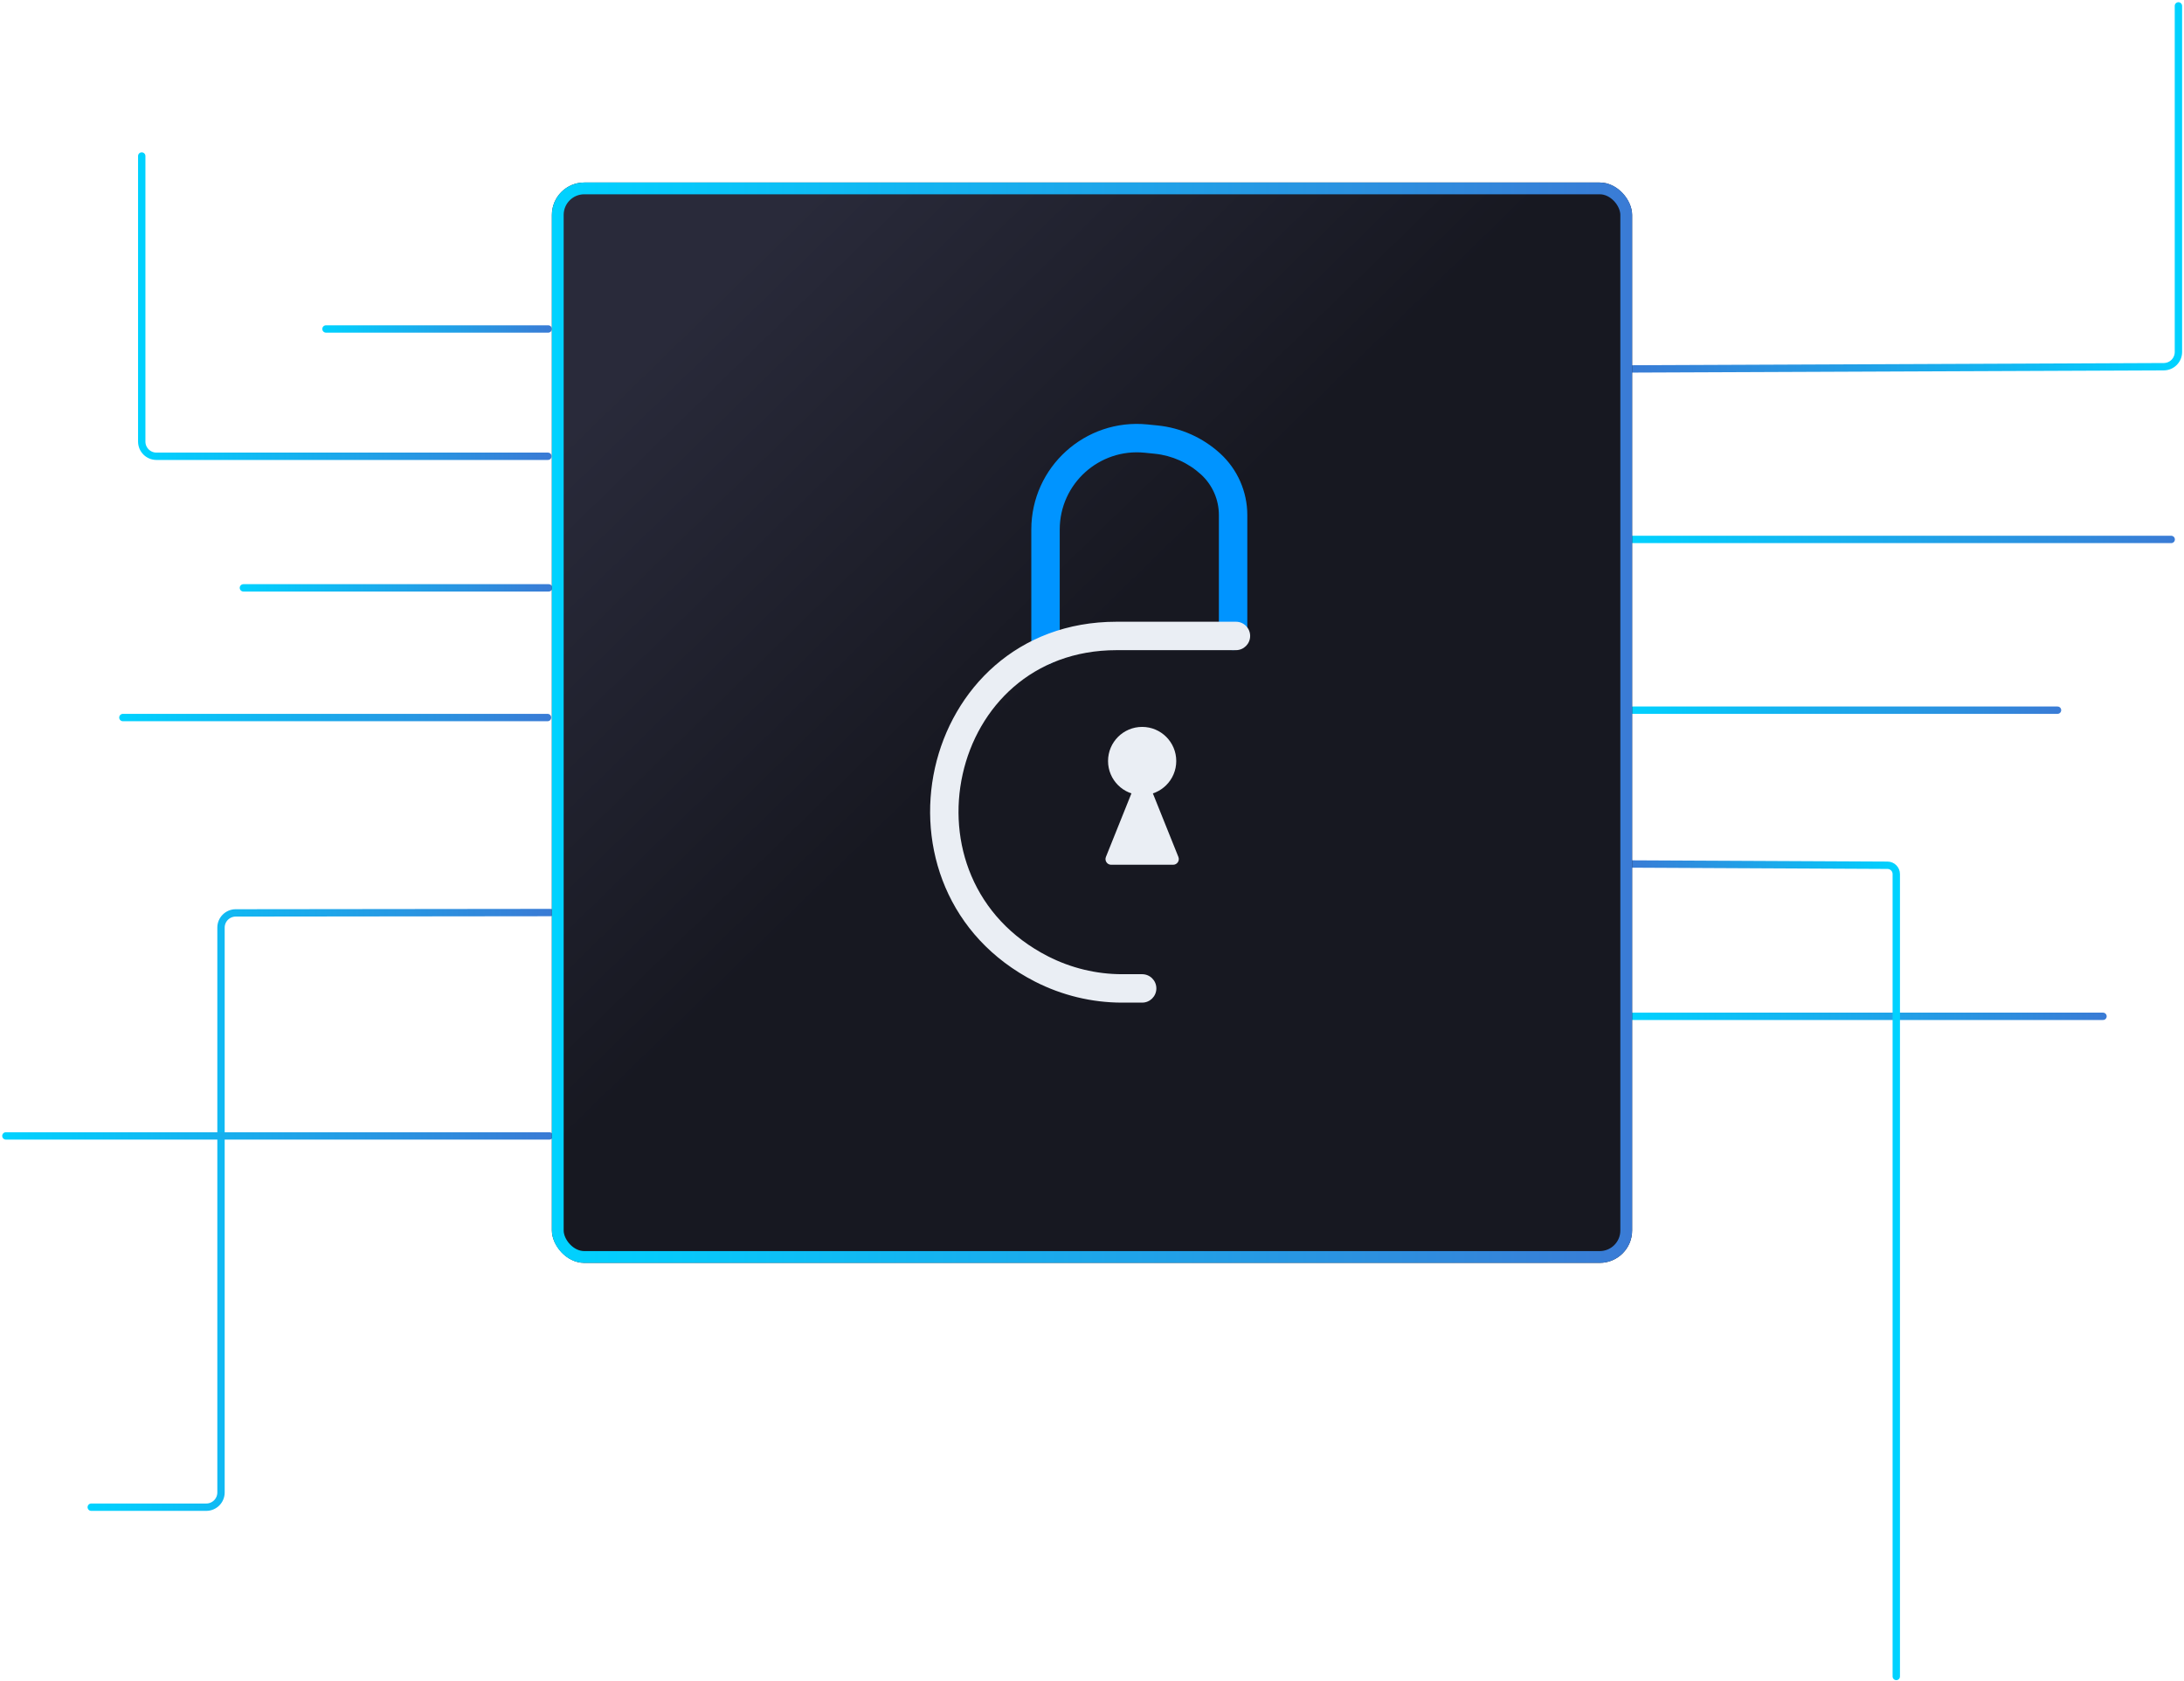 <svg width="742" height="571" viewBox="0 0 742 571" fill="none" xmlns="http://www.w3.org/2000/svg">
<line x1="110.75" y1="111.75" x2="186.25" y2="111.75" stroke="url(#paint0_linear_1116_1967)" stroke-width="2.5" stroke-linecap="round"/>
<path d="M48.154 53L48.154 150C48.154 152.761 50.393 155 53.154 155H186.154" stroke="url(#paint1_linear_1116_1967)" stroke-width="2.5" stroke-linecap="round"/>
<line x1="554.75" y1="345.25" x2="714.48" y2="345.25" stroke="url(#paint2_linear_1116_1967)" stroke-width="2.5" stroke-linecap="round"/>
<line x1="82.697" y1="199.697" x2="186.422" y2="199.697" stroke="url(#paint3_linear_1116_1967)" stroke-width="2.5" stroke-linecap="round"/>
<path d="M644.25 569.5V296.929C644.25 295.277 642.916 293.937 641.265 293.929L553.501 293.499" stroke="url(#paint4_linear_1116_1967)" stroke-width="2.5" stroke-linecap="round"/>
<line x1="41.75" y1="243.75" x2="186.028" y2="243.75" stroke="url(#paint5_linear_1116_1967)" stroke-width="2.5" stroke-linecap="round"/>
<line x1="554.75" y1="241.25" x2="699.028" y2="241.25" stroke="url(#paint6_linear_1116_1967)" stroke-width="2.5" stroke-linecap="round"/>
<path d="M31 512H70.084C72.845 512 75.084 509.761 75.084 507V315.118C75.084 312.358 77.319 310.121 80.078 310.118L187 310" stroke="url(#paint7_linear_1116_1967)" stroke-width="2.5" stroke-linecap="round"/>
<line x1="554.75" y1="183.25" x2="737.651" y2="183.25" stroke="url(#paint8_linear_1116_1967)" stroke-width="2.5" stroke-linecap="round"/>
<path d="M2 385.875H186.648" stroke="url(#paint9_linear_1116_1967)" stroke-width="2.5" stroke-linecap="round"/>
<path d="M740.105 2L740.105 119.572C740.105 122.326 737.88 124.561 735.126 124.572L553.501 125.328" stroke="url(#paint10_linear_1116_1967)" stroke-width="2.5" stroke-linecap="round"/>
<g filter="url(#filter0_d_1116_1967)">
<rect x="187.5" y="58" width="367" height="367" rx="11" fill="url(#paint11_linear_1116_1967)"/>
<rect x="189.5" y="60" width="363" height="363" rx="9" stroke="url(#paint12_linear_1116_1967)" stroke-width="4"/>
</g>
<path fill-rule="evenodd" clip-rule="evenodd" d="M388.883 153.791C373.442 152.236 360.037 164.36 360.037 179.879V220.864C360.037 223.53 357.875 225.692 355.209 225.692C352.542 225.692 350.381 223.53 350.381 220.864V179.879C350.381 158.644 368.723 142.057 389.85 144.184L393.261 144.527C401.202 145.327 408.672 148.67 414.56 154.058C420.425 159.427 423.765 167.012 423.765 174.963V216.037C423.765 218.704 421.604 220.865 418.938 220.865C416.271 220.865 414.11 218.704 414.11 216.037V174.963C414.11 169.721 411.907 164.72 408.041 161.181C403.688 157.198 398.164 154.726 392.293 154.135L388.883 153.791Z" fill="#0094FF"/>
<path fill-rule="evenodd" clip-rule="evenodd" d="M424.73 216.035C424.73 218.701 422.569 220.863 419.903 220.863H379.348C350.706 220.863 332.149 240.158 327.056 263.014C321.957 285.899 330.488 311.821 356.08 324.88C363.834 328.837 372.498 330.94 381.187 330.94H388.038C390.705 330.94 392.866 333.101 392.866 335.768C392.866 338.434 390.705 340.596 388.038 340.596H381.187C370.956 340.596 360.79 338.123 351.691 333.481C321.664 318.158 311.706 287.507 317.631 260.914C323.564 234.293 345.548 211.207 379.348 211.207H419.903C422.569 211.207 424.73 213.369 424.73 216.035Z" fill="#EAEEF4"/>
<path d="M399.625 258.519C399.625 264.918 394.438 270.106 388.038 270.106C381.639 270.106 376.451 264.918 376.451 258.519C376.451 252.119 381.639 246.932 388.038 246.932C394.438 246.932 399.625 252.119 399.625 258.519Z" fill="#EAEEF4"/>
<path d="M386.246 264.913C386.895 263.297 389.181 263.297 389.83 264.913L400.353 291.113C400.862 292.381 399.928 293.763 398.561 293.763H377.515C376.148 293.763 375.213 292.381 375.723 291.113L386.246 264.913Z" fill="#EAEEF4"/>
<defs>
<filter id="filter0_d_1116_1967" x="183.5" y="58" width="375" height="375" filterUnits="userSpaceOnUse" color-interpolation-filters="sRGB">
<feFlood flood-opacity="0" result="BackgroundImageFix"/>
<feColorMatrix in="SourceAlpha" type="matrix" values="0 0 0 0 0 0 0 0 0 0 0 0 0 0 0 0 0 0 127 0" result="hardAlpha"/>
<feOffset dy="4"/>
<feGaussianBlur stdDeviation="2"/>
<feComposite in2="hardAlpha" operator="out"/>
<feColorMatrix type="matrix" values="0 0 0 0 0 0 0 0 0 0 0 0 0 0 0 0 0 0 0.25 0"/>
<feBlend mode="normal" in2="BackgroundImageFix" result="effect1_dropShadow_1116_1967"/>
<feBlend mode="normal" in="SourceGraphic" in2="effect1_dropShadow_1116_1967" result="shape"/>
</filter>
<linearGradient id="paint0_linear_1116_1967" x1="109.5" y1="113.5" x2="187.5" y2="113.5" gradientUnits="userSpaceOnUse">
<stop stop-color="#00D2FF"/>
<stop offset="1" stop-color="#3A7BD5"/>
</linearGradient>
<linearGradient id="paint1_linear_1116_1967" x1="48.154" y1="104" x2="186.154" y2="104" gradientUnits="userSpaceOnUse">
<stop stop-color="#00D2FF"/>
<stop offset="1" stop-color="#3A7BD5"/>
</linearGradient>
<linearGradient id="paint2_linear_1116_1967" x1="553.5" y1="347" x2="715.73" y2="347" gradientUnits="userSpaceOnUse">
<stop stop-color="#00D2FF"/>
<stop offset="1" stop-color="#3A7BD5"/>
</linearGradient>
<linearGradient id="paint3_linear_1116_1967" x1="81.447" y1="201.447" x2="187.672" y2="201.447" gradientUnits="userSpaceOnUse">
<stop stop-color="#00D2FF"/>
<stop offset="1" stop-color="#3A7BD5"/>
</linearGradient>
<linearGradient id="paint4_linear_1116_1967" x1="644.25" y1="431.5" x2="553.501" y2="431.5" gradientUnits="userSpaceOnUse">
<stop stop-color="#00D2FF"/>
<stop offset="1" stop-color="#3A7BD5"/>
</linearGradient>
<linearGradient id="paint5_linear_1116_1967" x1="40.5" y1="245.5" x2="187.278" y2="245.5" gradientUnits="userSpaceOnUse">
<stop stop-color="#00D2FF"/>
<stop offset="1" stop-color="#3A7BD5"/>
</linearGradient>
<linearGradient id="paint6_linear_1116_1967" x1="553.5" y1="243" x2="700.278" y2="243" gradientUnits="userSpaceOnUse">
<stop stop-color="#00D2FF"/>
<stop offset="1" stop-color="#3A7BD5"/>
</linearGradient>
<linearGradient id="paint7_linear_1116_1967" x1="31" y1="411" x2="187" y2="411" gradientUnits="userSpaceOnUse">
<stop stop-color="#00D2FF"/>
<stop offset="1" stop-color="#3A7BD5"/>
</linearGradient>
<linearGradient id="paint8_linear_1116_1967" x1="553.5" y1="185" x2="738.901" y2="185" gradientUnits="userSpaceOnUse">
<stop stop-color="#00D2FF"/>
<stop offset="1" stop-color="#3A7BD5"/>
</linearGradient>
<linearGradient id="paint9_linear_1116_1967" x1="2" y1="386.375" x2="186.648" y2="386.375" gradientUnits="userSpaceOnUse">
<stop stop-color="#00D2FF"/>
<stop offset="1" stop-color="#3A7BD5"/>
</linearGradient>
<linearGradient id="paint10_linear_1116_1967" x1="740.105" y1="63.664" x2="553.501" y2="63.664" gradientUnits="userSpaceOnUse">
<stop stop-color="#00D2FF"/>
<stop offset="1" stop-color="#3A7BD5"/>
</linearGradient>
<linearGradient id="paint11_linear_1116_1967" x1="195.226" y1="65.726" x2="536.15" y2="415.342" gradientUnits="userSpaceOnUse">
<stop offset="0.109" stop-color="#292A3A"/>
<stop offset="0.467" stop-color="#171821"/>
</linearGradient>
<linearGradient id="paint12_linear_1116_1967" x1="187.5" y1="241.5" x2="554.5" y2="241.5" gradientUnits="userSpaceOnUse">
<stop stop-color="#00D2FF"/>
<stop offset="1" stop-color="#3A7BD5"/>
</linearGradient>
</defs>
</svg>
